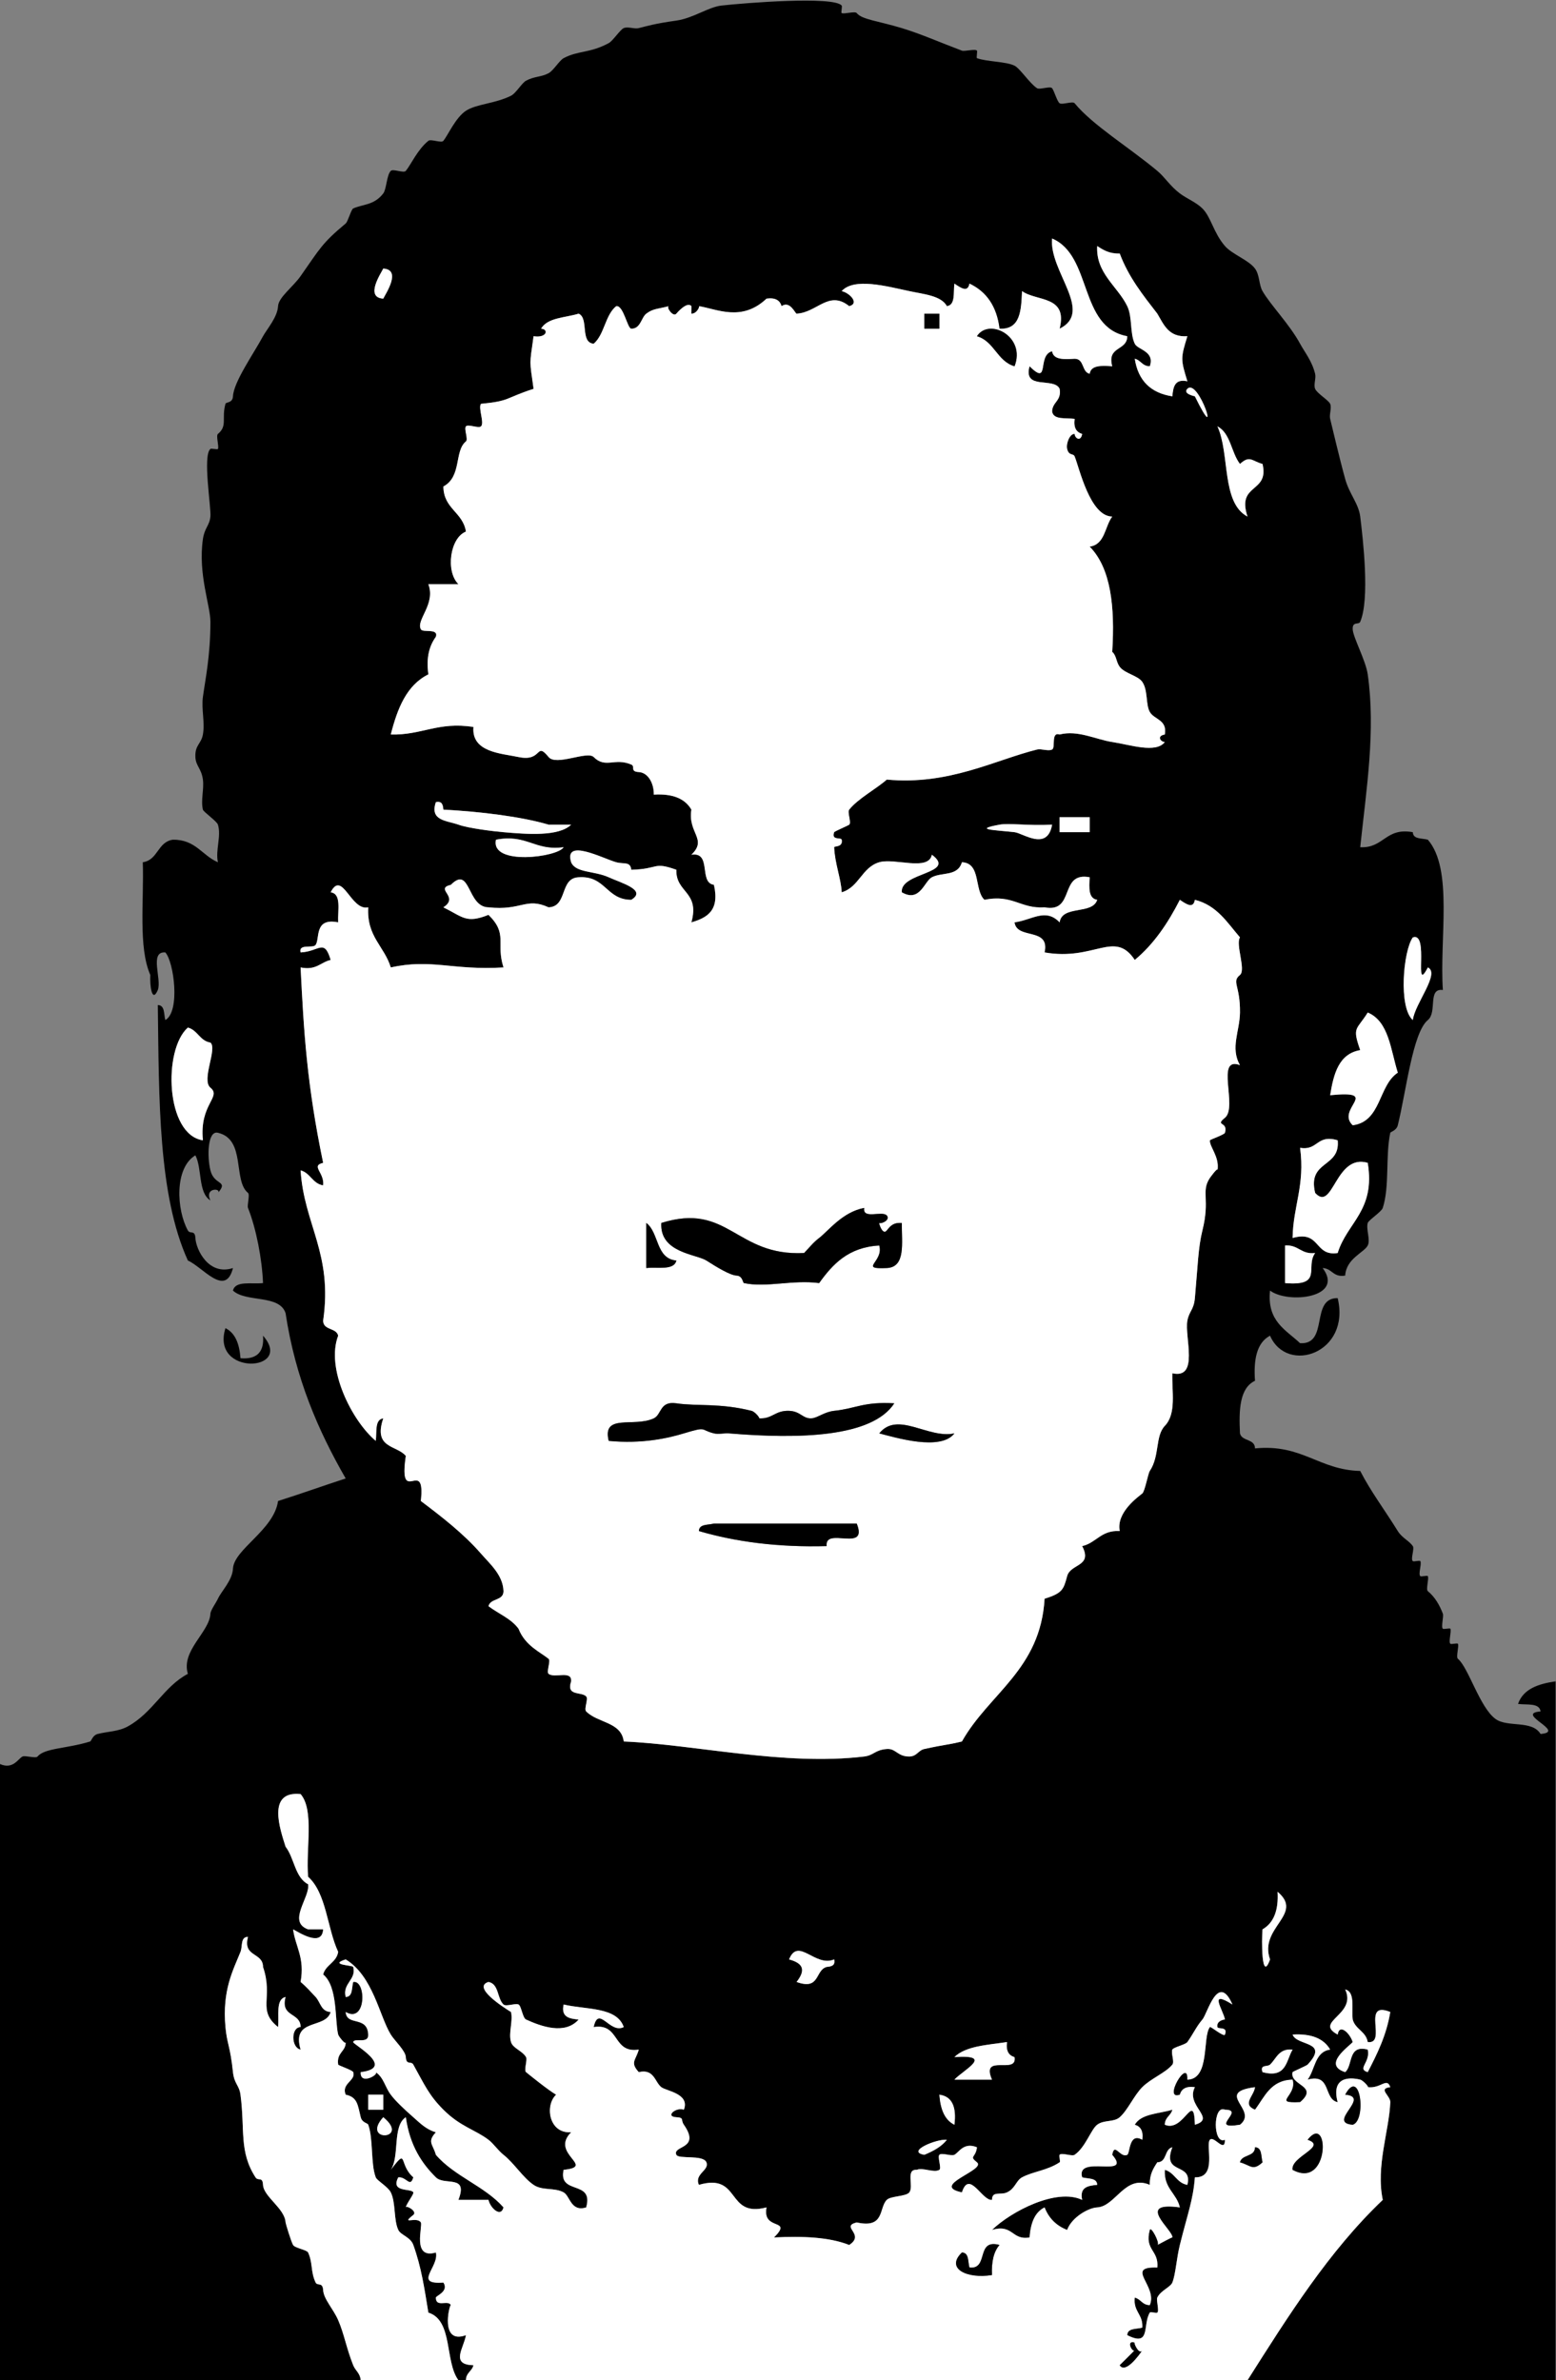 <?xml version="1.0" encoding="UTF-8" standalone="no"?>
<svg
   xmlns:dc="http://purl.org/dc/elements/1.1/"
   xmlns:cc="http://creativecommons.org/ns#"
   xmlns:rdf="http://www.w3.org/1999/02/22-rdf-syntax-ns#"
   xmlns:svg="http://www.w3.org/2000/svg"
   xmlns="http://www.w3.org/2000/svg"
   viewBox="0 0 276 422.213"
   height="422.213"
   width="276"
   xml:space="preserve"
   id="svg2"
   version="1.1"><rect x="0" y="0" width="276" height="422.213" fill="#808080" stroke="none"/><defs
     id="defs6" /><g
     transform="matrix(1.333,0,0,-1.333,0,422.213)"
     id="g10"><g
       transform="scale(0.1)"
       id="g12"><path
         id="path14"
         style="fill:#000000;fill-opacity:1;fill-rule:nonzero;stroke:none"
         d="m 460,449.895 c 0,-4.204 -9.398,7.605 -10,10.105 -4.703,18.594 -0.199,63.699 -20,80 3.5,13.098 17.598,15.691 20,30 -14.801,31.797 -15.496,77.898 -40,100 -3.301,36.797 8.5,88.496 -10,110 -45.297,4.695 -27.301,-46.809 -20,-70 11.699,-15 12.402,-40.906 30,-50 2.797,-17.5 -28.199,-49.902 0,-60 6.699,0 13.301,0 20,0 -1.5,-24.902 -33.902,-2.898 -40,0 3.199,-23.504 15.801,-37.5 10,-70 7.5,-6.199 13.301,-12.898 20,-20 6.5,-7 7.203,-19.402 20,-20 -6.699,-23.301 -52.5,-7.5 -40,-50 -12.699,2.297 -13.102,29.797 0,30 -0.098,19.895 -27.301,12.695 -20,40 -13.598,-3.105 -8.301,-25 -10,-40 -28.5,22.695 -5.898,38.594 -20,80 -0.098,19.895 -27.301,12.695 -20,40 -10.297,0 -7,-12.5 -10,-20 -9.602,-24.004 -24.5,-50.605 -20,-100 2.102,-22.805 6.301,-24.902 10,-60 1.699,-15.801 8.301,-17.207 10,-30 6.199,-46.301 -2.203,-75.703 20,-110 3.598,-5.508 9.398,1.594 10,-10 0.801,-15.906 29,-31.301 30,-50 0.098,-1.406 7.301,-25.398 10,-30 2.402,-4.102 18.398,-6.504 20,-10 6.5,-14.309 3.102,-25.398 10,-40 2.301,-4.805 9.398,0.996 10,-10 0.602,-11.902 13.598,-25.203 20,-40 8.102,-18.699 10.898,-37.305 20,-60 3.102,-7.606 9.102,-10.305 10,-20 C 320,0 160,0 0,0 c 0,273.301 0,546.699 0,820 17.402,-7.703 24.102,7.195 30,10 3.598,1.699 17.598,-2.898 20,0 9.301,11.395 38.598,10.293 70,20 1.5,0.5 3.199,8.301 10,10 13.801,3.496 27.301,3.098 40,10 33.699,18.496 47.898,53.098 80,70 -9.398,30.801 28.699,55.398 30,80 0.199,4.7 7.5,14.49 10,20 4.703,10.2 19.199,24.39 20,40 1.402,25.9 54.602,51.39 60,90 30.398,9.6 59.801,20.2 90,30 -36.5,63.5 -66.898,133.1 -80,220 -8.199,25.2 -52.699,13.89 -70,30 3.102,13.59 25,8.3 40,10 -1.301,32.2 -9.102,72.6 -20,100 -1.402,3.59 2.797,17.7 0,20 -20.297,16.6 -2.5,71.3 -40,80 -13.902,3.4 -14.5,-31.8 -10,-50 5.098,-20.61 24.602,-13 10,-30 5.398,6.3 -18.598,7.6 -10,-10 -16.602,10.1 -10.898,42.5 -20,60 -28.199,-16.9 -25.098,-72.8 -10,-100 2.898,-5.3 9.398,1.3 10,-10 0.801,-15.51 17.699,-50.61 50,-40 -10,-39.71 -40.398,1.59 -60,10 -39.602,87.1 -38.398,215 -40,340 9.703,-0.3 7.797,-12.2 10,-20 20.098,11.2 11.5,77.4 0,90 -21.699,1.7 -4.5,-35.5 -10,-50 -7.797,-18.2 -10.801,6 -10,20 -16.199,37.09 -8.301,98.4 -10,150 20.398,2.89 19.602,27.09 40,30 30.398,0.39 38.902,-21.11 60,-30 -3.598,15.6 4.703,34.8 0,50 -1.5,4.7 -19.301,17 -20,20 -2.996,12.5 1.699,27.2 0,40 -2,14.9 -9.5,18 -10,30 -0.699,16.2 7.699,17.2 10,30 2.898,16.1 -2.203,33.7 0,50 3.102,22.8 10,54.5 10,100 0,21.6 -16.699,63.5 -10,110 2.203,15.2 8.699,17.6 10,30 1.199,11.8 -10.602,81.3 0,90 1.199,1 9.398,-1.2 10,0 1.699,3.6 -2.898,17.6 0,20 13,10.7 4.602,20.5 10,40 0.801,2.7 9.504,0.7 10,10 1,19.3 27.402,56.6 40,80 5,9.2 19.199,25.2 20,40 0.602,11.7 19.902,25.6 30,40 25.801,36.7 28.301,43.6 60,70 3,2.5 7.301,18.8 10,20 12.898,5.8 27.797,4.1 40,20 4.398,5.8 4.504,24.5 10,30 3.102,3.1 17.203,-3.4 20,0 7.203,8.89 15.5,28.2 30,40 3.5,2.8 17.301,-3.4 20,0 6,7.3 16.098,30.8 30,40 13.902,9.1 38.398,9.3 60,20 6.602,3.3 14.398,17 20,20 11.301,6.1 19.902,4.59 30,10 6.5,3.5 14.398,17 20,20 19.199,10.3 34.801,6.39 60,20 5.602,3 15.199,18 20,20 5.5,2.4 14.102,-1.5 20,0 11,2.7 20.199,5.8 50,10 22.598,3.2 42.402,18 60,20 31.098,3.5 149.5,12.89 160,0 1,-1.2 -1.2,-9.4 0,-10 3.61,-1.7 17.6,2.89 20,0 7.1,-8.7 27.5,-10.2 60,-20 25.4,-7.7 51,-19.1 80,-30 3.5,-1.3 17.8,2.7 20,0 0.8,-1 -1,-9.61 0,-10 13.4,-4.9 38.4,-4.3 50,-10 7.3,-3.61 20.2,-23.7 30,-30 3.61,-2.3 17.4,3.2 20,0 2.7,-3.3 6.8,-17.91 10,-20 3.61,-2.4 17.4,3.2 20,0 23.8,-29.1 72.7,-58.8 110,-90 10.2,-8.5 16.7,-19.9 30,-30 9.2,-6.9 21.9,-11.9 30,-20 11.6,-11.6 14.7,-32.3 30,-50 9.5,-11 31.39,-18.5 40,-30 6.3,-8.5 5.1,-21.5 10,-30 10.6,-18.4 35.8,-43.9 50,-70 6.39,-11.8 15.7,-22.7 20,-40 1.5,-5.9 -2.3,-14.4 0,-20 2.5,-6.11 17.9,-15.1 20,-20 2.4,-5.5 -1.5,-14.1 0,-20 2.1,-8.4 12.8,-54.1 20,-80 5.5,-20 17.8,-32.5 20,-50 3.8,-30.9 12.9,-109.9 0,-140 -1.9,-4.5 -10.5,1.1 -10,-10 0.5,-10.8 17.3,-41.2 20,-60 10.7,-75 -1.7,-152 -10,-230 31.6,-1.6 33.4,26.6 70,20 0.3,-9.7 12.2,-7.8 20,-10 34,-39.3 15.3,-131.4 20,-200 -20.7,2.8 -7.2,-29.5 -20,-40 -20.3,-16.6 -29,-96 -40,-140 -1.7,-7 -9.7,-8.8 -10,-10 -6.6,-31.2 -0.7,-71.3 -10,-100 -1.7,-5.2 -18.89,-16.2 -20,-20 -2.5,-8.3 3.89,-22.3 0,-30 -4.8,-9.4 -28.61,-17.21 -30,-40 -16.2,-2.8 -17.2,9.49 -30,10 29.7,-39.4 -45.7,-48.11 -70,-30 -4.3,-40.91 21.11,-52.21 40,-70 38.8,-2.21 13,60.4 50,60 17.7,-73.2 -67.3,-102 -90,-50 -17.5,-9.2 -22.1,-31.3 -20,-60 -20.4,-9.6 -21.6,-38.41 -20,-70 2.5,-10.91 19.9,-6.81 20,-20 62.9,6.2 84.6,-28.7 140,-30 13.8,-27 32.6,-51.9 50,-80 5.7,-9.2 14.9,-12.7 20,-20 2.5,-3.61 -3.3,-17.3 0,-20 1.3,-1.11 9.2,1.39 10,0 2.1,-3.7 -3.1,-17.5 0,-20 1.2,-1 9.4,1.3 10,0 1.7,-3.61 -2.9,-17.61 0,-20 9.1,-7.4 15.5,-18.11 20,-30 1.3,-3.5 -2.7,-17.8 0,-20 1.11,-0.906 9.5,1.2 10,0 1.6,-3.605 -2.8,-17.703 0,-20 1.2,-1.004 9.4,1.301 10,0 1.7,-3.605 -2.9,-17.605 0,-20 14,-11.504 29.1,-64.805 50,-80 16.3,-11.809 48.4,-1.105 60,-20 35.3,2.898 -35.3,27.102 0,30 -1.6,11.699 -18.2,8.398 -30,10 6.9,19.797 26.7,26.699 50,30 0,-310 0,-620 0,-930 -136.7,0 -273.3,0 -410,0 54.3,85.691 108.3,171.699 180,240 -9.4,44.797 8.61,92.297 10,130 0.3,8.699 -17,18.098 0,20 -4.5,13.594 -12.6,-2.207 -29.9,0 1.9,0 -6.21,8.996 -10.1,10 -15.8,3.895 -38.7,2.793 -30,-30 -19.3,4.094 -7.9,38.801 -40,30 10,13.301 9.5,37.195 30,40 -8.5,14.797 -25.2,21.496 -50,20 5.7,-15.703 49.5,-8.301 20,-40 -1.3,-1.406 -19.9,-9.402 -20,-10 -4.3,-18.008 35.9,-17.805 10,-40 -38.3,-1.809 -3.61,8.191 -10,30 -29.3,-0.703 -37.1,-22.898 -50,-40 -17.8,7.297 -1.39,18.191 0,30 -55.2,-7.305 5.4,-30.305 -20,-50 -43.8,-7.305 8.1,19.895 -20,20 -16.2,7.195 -16.2,-47.207 0,-40 0.1,-18.504 -14.7,6.094 -20,0 -6.3,-7.305 10.4,-50.801 -20,-50 -2.3,-30.305 -9.9,-49.102 -20,-90 -4.5,-18.203 -5.6,-39.102 -10,-50 -2.5,-6.199 -15.7,-10.703 -20,-20 -1.7,-3.605 2.9,-17.605 0,-20 -1.39,-1.105 -9.1,1.496 -10,0 -9.9,-16.504 1.8,-46.105 -30,-30 0.3,9.695 12.2,7.793 20,10 1.3,17.898 -12.2,21.094 -10,40 8.1,-1.902 10,-10 20,-10 10.9,25.5 -34.2,51.496 10,50 2.2,23.301 -17.4,23 -10,50 1.6,5.801 13.61,-17.402 10.5,-19.805 3,1.602 19.6,10.606 19.5,9.805 1.6,9.492 -50.7,48.496 10,40 -4.3,18.996 -21.5,25.098 -20,50 13.1,-3.504 15.7,-17.605 30,-20 7.5,30.801 -34.5,12.195 -20,50 -10.9,-2.5 -6.8,-19.902 -20,-20 -5.3,-8.008 -10.4,-16.199 -10,-30 -33.1,14.094 -45.5,-28.699 -70,-30 -11.8,-0.605 -33.89,-13.203 -40,-30 -14.4,5.598 -24.4,15.598 -30,30 -13.4,-6.602 -18.61,-21.406 -20,-40 -24.1,-4.102 -21.7,18.301 -50,10 25.4,24.602 85.8,56.199 120,40 -3.7,16.992 7.8,18.895 20,20 -0.3,9.695 -12.2,7.793 -20,10 -8.89,31.094 67.5,-2.207 40,30 3,17.395 10.6,-4.707 20,0 3.89,1.895 2,30.398 20,20 1.6,11.594 -2.2,17.793 -10,20 8.5,14.895 32.2,14.492 50,20 -1.9,-8.105 -10,-10 -10,-20 25.4,-10.906 38.8,46.797 40,0 29.3,8.496 -13,25.195 0,50 -11.6,1.594 -17.8,-2.207 -20,-10 -23.61,-8.699 11.5,50.898 10,20 30.6,0.691 19.7,56.895 30,70 1,1.199 18.61,-13.699 20,-10 4.4,11.301 -9.3,6.594 -10,10 -1.8,8.801 10,10.293 10,10 -2.3,12.898 -22.8,40.598 10,20 -19.3,43.594 -33.2,-12.207 -40,-20 -8.1,-9.402 -12.3,-19.309 -20,-30 -2.5,-3.504 -18.61,-6.902 -20,-10 -2.1,-4.707 3.2,-16.105 0,-20 -9,-11.004 -28.2,-18.203 -40,-30 -11,-11.004 -19.4,-30.703 -30,-40 -8,-7 -20.8,-3.105 -30,-10 -8.3,-6.199 -15.4,-29.805 -30,-40 -3.61,-2.5 -17.3,3.301 -20,0 -1.2,-1.504 1.5,-9.004 0,-10 -16.6,-11.004 -35.3,-12.102 -50,-20 -7.9,-4.199 -9.1,-15 -20,-20 -9,-4.102 -19.9,2.395 -20,-10 -13.3,-1.504 -30.2,40.691 -40,10 -43.61,9.094 32.8,29.695 20,40 -11,8.801 -1.7,5.398 0,20 -17.6,7.195 -23.8,-6.699 -30,-10 -4.2,-2.207 -16.8,3.191 -20,0 -2.8,-2.805 3.2,-18.008 0,-20 -7.1,-4.5 -22.3,3.594 -30,0 -15.4,1.199 -3.7,-21.902 -10,-30 -4.4,-5.703 -24.6,-4.602 -30,-10 -10.7,-10.703 -2.4,-38.406 -40,-30 -22.6,-5.605 12.1,-15.605 -10,-30 -26.3,10.398 -61.39,11.992 -100,10 26,26.301 -16.2,7.898 -10,40 -54.301,-14.309 -33.598,46.395 -90,30 -6.5,14.695 14.301,19.199 10,30 -4.199,10.5 -37.203,3.801 -40,10 -5.602,12.695 33,6.992 10,40 -4.602,6.594 1,9.395 -10,10 -15.602,0.801 -0.496,13.895 10,10 8.301,21.395 -23.199,24.797 -30,30 -8.699,6.699 -9.5,24.797 -30,20 -12,13.098 -3.902,15.691 0,30 -35.398,-5.398 -24.602,35.398 -60,30 6.602,30 21.402,-9.602 40,0 -9.398,27.195 -50.398,22.898 -80,30 -3.699,-17 7.797,-18.906 20,-20 -18.301,-20.703 -49.801,-9.199 -70,0 -4.602,2.102 -6.301,18.301 -10,20 -4.301,1.992 -16.602,-3.105 -20,0 -8.598,8 -5.898,27.395 -20,30 -21.898,-6.809 19,-33.203 30,-40 2.898,-12.5 -3.699,-27.805 0,-40 2.5,-8.301 15,-11.504 20,-20 2.102,-3.699 -3.102,-17.402 0,-20 3.902,-3.203 29.301,-23.801 40,-30 -15.297,-14.309 -9.703,-52.102 20,-50 -28.902,-28.906 33.801,-45.605 -10,-50 -7.5,-34.199 40.602,-12.703 30,-50 -20.398,-6.406 -21.5,15.398 -30,20 -12.5,6.797 -28.102,1.895 -40,10 -14.102,9.602 -25.898,28.895 -40,40 -7.402,5.898 -13.398,15 -20,20 -17.402,13.301 -37.402,17.395 -60,40 -19.199,19.199 -25.098,33.191 -40,60 -2.898,5.293 -9.398,-1.301 -10,10 -0.398,8.496 -15.199,22.102 -20,30 -15.199,24.695 -23.598,77.898 -60,100 -23.102,-7.305 9.398,-7.703 10,-10 4.602,-17 -14.703,-21.809 -10,-40 9.703,0.293 7.797,12.195 10,20 17.699,3.191 17.797,-56.004 -10,-40 1.402,-19.309 28.699,-4.402 30,-30 0.699,-13.105 -18.598,-3.801 -20,-10 -0.699,-2.898 57.699,-34.102 10,-40 -1.199,-17.898 24.602,-3.203 20,0 10.801,-7.5 12.102,-19.5 20,-30 5.898,-8.008 17.797,-19.309 30,-30 8.801,-7.703 17.102,-16.406 30,-20 -12,-13.105 -3.902,-15.703 0,-30 24.602,-28.699 65,-41.602 90,-70 -3.5,-14.004 -17.598,-0.906 -20,10 -13.301,0 -26.699,0 -40,0 13.398,34.395 -18.301,18.398 -30,30 -18.5,18.301 -34.602,41.992 -40,80 -18.199,-11.809 -7.898,-52.102 -20,-70 23.398,30.691 9.703,7.793 30,-10 -4.398,-14.5 -8.801,0.996 -20,0 -10.801,-20.605 17.102,-14.199 20,-20 1.098,-2.207 -9.301,-15.203 -10,-20 0.5,3.398 15.801,-5.398 10,-10 -17.797,-14.199 4.602,-1.406 10,-10 2.898,-4.602 -12.301,-49.5 20,-40 4.703,-19.102 -30.801,-43.008 10,-40 7.797,-11.699 -10,-17.703 -10,-20 -0.098,-13.801 16,-2.605 19.902,-9.902 C 597.898,100.098 585.098,47.102 620,60 617.301,42.898 598.699,20.691 630,20 628.102,11.895 620,10 620,0 c -3.301,0 -6.699,0 -10,0 -18.398,24.895 -7,79.695 -40,90 -5.398,33.191 -9.398,60.5 -20,90 -3.801,10.691 -16.699,13 -20,20 -6.301,13.191 -3.199,36.199 -10,50 -3.699,7.5 -18.301,15.598 -20,20 -6.898,17.898 -3.102,50.691 -10,70 -0.898,2.395 -8.102,2.5 -10,10 -4,15.996 -4.102,26.699 -20,30 -6.301,14.895 14,18.801 10,30 -0.898,2.598 -19.801,8.895 -20,10 -2.402,16.496 10.199,16.992 10,29.895 z M 1620.1,1610.6 c 2.8,17.5 -11,31.1 -10.1,39.4 0.1,0.9 19.3,7.5 20,10 4.5,15.6 -14.1,8.5 0,20 17.4,14.3 -13.4,82.7 20,70 -13.2,23 -0.3,45 0,70 0.4,36.6 -11.5,40.6 0,50 8.2,6.7 -6.2,40.9 0,50 -17,19.7 -30.7,42.7 -60,50 -2.1,-12.11 -11.11,-6.11 -20,0 -15.8,-30.9 -34.5,-58.9 -60,-80 -26.9,40.5 -53.3,-1.7 -120,10 7.4,34.1 -36.9,16.5 -40,40 23.4,3.1 41.3,19.59 60,0 3.3,23.4 43.61,9.7 50,30 -11.7,1.7 -10.9,15.8 -10,30 -41.2,7.89 -18.8,-47.91 -60,-40 -32.2,-2.2 -42.3,17.7 -80,10 -13.89,12.7 -4.3,49 -30,50 -5.7,-19.2 -26.5,-12.91 -40,-20 -10.1,-5.3 -15.8,-34 -40,-20 -2.8,26.89 74.3,24.59 40,50 -4.3,-22.4 -49.3,-4 -70,-10 -23.2,-6.8 -26.8,-33.2 -50,-40 -0.6,17.3 -9.2,38.4 -10,60 -0.1,1.7 12.1,-0.3 10,10 -0.7,3.5 -14.2,-1.4 -10,10 0.4,1.1 18.4,8.7 20,10 3.3,2.7 -2.8,16.5 0,20 11.39,14.5 36.5,27.89 50,40 82.4,-7.8 143.8,26 200,40 5.6,1.39 14.9,-2.6 20,0 4.9,2.5 -1.9,23.89 10,20 24.3,6.2 48.3,-6.7 70,-10 23.4,-3.5 58.3,-15.61 70,0 -5.6,0 -11.3,8.1 0,10 3.4,19.9 -14,19.5 -20,30 -5.6,9.8 -2.3,28.89 -10,40 -5.9,8.5 -23.1,11 -30,20 -4.8,6.3 -4.2,14.9 -10,20 3.8,60.5 -1.9,111.39 -30,140 20.5,2.8 20,26.7 30,40 -29.7,0.2 -43.8,65 -50,80 -1.9,4.59 -7.6,0.3 -10,10 -1.7,6.8 3.4,20.5 10,20 0,-5.5 8.1,-11.3 10,0 -7.8,2.2 -11.6,8.4 -10,20 -11.8,1.6 -28.4,-1.7 -30,10 0.5,12.8 12.8,13.89 10,30 -7.4,16 -48.89,-2.3 -40,30 27.6,-27.3 9.4,14.59 30,20 1.7,-11.6 15.8,-10.9 30,-10 13.2,-0.1 9.1,-17.5 20,-20 1.7,11.7 15.8,10.9 30,10 -7.3,27.3 19.9,20.1 20,40 -64.9,11.8 -46.2,107.09 -100,130 -4.2,-43.61 55.9,-97.4 10,-120 11.2,44.5 -30.7,36 -50,50 -1.2,-25.5 -1.9,-51.4 -30,-50 -3.7,29.7 -17.3,49.3 -40,60 -2.1,-12.11 -11.11,-6.11 -20,0 -1.6,-11.8 1.7,-28.4 -10,-30 -7.6,14 -30.5,15.8 -50,20 -30.1,6.39 -73.5,18.4 -90,0 10.9,-2.4 24,-16.5 10,-20 -27.2,21.8 -42.6,-8.61 -70,-10 -1.8,-0.1 -8.7,17.89 -20,10 -2.2,7.8 -8.4,11.6 -20,10 -32.898,-31.2 -65.801,-13.9 -90,-10 1.602,-0.3 -2.898,-10.3 -10,-10 -0.398,0 0.5,9.39 0,10 -5.602,6.89 -19.398,-9.2 -20,-10 -4.199,-5.2 -14.102,8.89 -10,10 -13.902,-3.8 -20.699,-2.91 -30,-10 -6.699,-5.1 -7.598,-20.3 -20,-20 -5.098,0.1 -10.398,31.5 -20,30 -14.801,-11.8 -15.602,-37.8 -30,-50 -18.5,1.5 -6.098,33.89 -20,40 -17.797,-5.5 -41.5,-5.1 -50,-20 10.5,-0.5 7.898,-12.8 -10,-10 -5.496,-39.9 -5.496,-30.1 0,-70 -39.398,-12.91 -30.602,-16.11 -70,-20 -4,-5.5 5,-25.61 0,-30 -3.398,-3 -17.102,3.4 -20,0 -2.898,-3.4 3.398,-17.2 0,-20 -15.801,-12.91 -5.199,-46.6 -30,-60 0.199,-29.8 26,-34 30,-60 -21.098,-8.2 -27.402,-52.7 -10,-70 -13.301,0 -26.699,0 -40,0 10,-26.8 -16.699,-47.4 -10,-60 2.598,-5 23.801,1.89 20,-10 -8.398,-11.6 -13.199,-26.8 -10,-50 -29,-14.4 -41.199,-45.41 -50,-80 41.199,-1.2 62.598,17.4 110,10 -2.797,-33.8 37.004,-35.1 60,-40 32.301,-6.8 22.5,21.39 40,0 10.098,-12.3 51.402,8.6 60,0 15.699,-15.7 27.898,-0.5 50,-10 5.801,-2.5 -2.203,-9.4 10,-10 12.699,-0.7 20.297,-15.5 20,-30 24.801,1.5 41.5,-5.2 50,-20 -5,-31.5 21.801,-39.1 0,-60 27.598,4.3 9.398,-37.3 30,-40 7.898,-34.5 -9.301,-44 -30,-50 11.5,41.5 -21,39 -20,70 -31.5,11.2 -22.598,0.9 -60,0 -1.199,11.39 -9.602,7.2 -20,10 -17.102,4.7 -70,32.8 -60,0 6,-14.4 30.602,-11.2 50,-20 16.602,-7.6 51.402,-17 30,-30 -33.398,0 -34.102,32.5 -70,30 -25.699,-1 -14.301,-39 -40,-40 -30.297,13.8 -35.699,-4.8 -80,0 -28.902,0.39 -23.598,56.5 -50,30 -22.598,-5.61 12.102,-15.61 -10,-30 26,-12.8 30.199,-21.9 60,-10 26.402,-25.9 9.504,-37.2 20,-70 -68.199,-4.1 -95.699,12 -150,0 -8.5,28.2 -32.301,41 -30,80 -23.199,-5.41 -34.5,50.6 -50,20 14.801,-1.9 9.199,-24.2 10,-40 -32.301,6.6 -24.102,-21.7 -30,-30 -3.598,-5.1 -22.996,2.09 -20,-10 25,1.2 31.301,19.1 40,-10 -13.5,-3.11 -19.102,-14.2 -40,-10 4.301,-86.4 8.301,-155.5 30,-260 -17.102,-4.1 2.102,-12.91 0,-30 -14.301,2.4 -16.898,16.5 -30,20 4.504,-72.1 43,-110.3 30,-200 0.098,-13.2 17.5,-9.1 20,-20 -16.699,-43.5 17.898,-112.9 50,-140 1.602,11.8 -1.699,28.4 10,30 -13.699,-40.4 17.898,-35.4 30,-50 -10.199,-70 26.602,0.8 20,-60 28.301,-21.3 57.004,-43.61 80,-70 12.102,-13.91 29.301,-28.5 30,-50 -0.098,-13.2 -17.5,-9.1 -20,-20 13.301,-10 30.199,-16.5 40,-30 8.902,-22.703 29.102,-31.105 40,-40 3.199,-2.605 -3.301,-17.5 0,-20 8.102,-6.301 31.199,5.293 30,-10 -6.801,-20.105 13.301,-13.301 20,-20 3.301,-3.301 -3.301,-16.602 0,-20 15.398,-15.605 46.801,-13.801 50,-40 96.199,-4.102 213.3,-32.805 320,-20 12.9,1.594 14,8.699 30,10 12.1,0.996 14.3,-10.203 30,-10 10.1,0.098 11.8,8.191 20,10 30.3,6.594 29.3,5 50,10 36,63.996 104.5,95.598 110,190 23.89,7.3 25.3,12.5 30,30 4.5,16.89 34.4,12.5 20,40 19,4.3 25.1,21.5 50,20 -5,24.7 24.5,45.5 30,50 3.5,2.9 7.6,26.39 10,30 13.4,20.1 7,46.39 20,60 15.7,16.39 9.2,45.6 10,70 36,-8.11 16,48.1 20,70 2.4,12.9 8.5,14 10,30 3.89,43.1 4.3,66.99 10,90 10.5,41.89 -2.3,51.6 10,70 -0.6,-0.9 10.1,14.3 10.1,10.6 z M 1880,1810 c 2.5,21.6 36.7,62.2 20,70 -19.7,-37.8 2.5,47.7 -20,40 -12.8,-17.8 -19.3,-93.3 0,-110 z m -20,-70 c -9.6,30.39 -11.8,68.2 -40,80 -14.7,-23.61 -21.11,-18.61 -10,-50 -28.4,-4.9 -35.4,-31.3 -40,-60 69.3,6.8 6.9,-18 30,-40 38.3,5 33.89,52.8 60,70 z M 1850,490 c -39.4,15.996 -3.5,-43.203 -30,-40 -2.4,14.297 -16.5,16.895 -20,30 -1.7,15 3.61,36.895 -10,40 16,-33.801 -42.4,-42.703 -10,-60 2.4,15.398 16.5,1.496 20,-10 -5.5,-6.301 -40.6,-30.203 -10,-40 10.7,9.297 3.1,36.895 30,30 3.89,-17.207 -14.8,-25.605 0,-30 12.5,24.199 24.8,48.594 30,80 z m -70,1010 c 12.5,40.8 50.5,56.2 40,120 -43.3,12.7 -46,-66.5 -70,-40 -10.5,43.89 33.8,32.89 30,70 -28.3,8.3 -25.9,-14.1 -50,-10 6.7,-50.1 -9.3,-77.4 -10,-120 37.4,10.69 28.5,-24.8 60,-20 z m -30,0 c -18.89,-2.21 -22.1,11.3 -40,10 0,-16.7 0,-33.3 0,-50 51.39,-4.31 26.39,21.09 40,40 z M 1720,440 c -18.4,1.699 -21.39,-11.809 -30,-20 -3.5,-3.301 -13.8,0.598 -10,-10 32.1,-8.699 31.3,15.398 40,30 z m -30,120 c -15.3,42.598 45.9,59.895 10,90 1.5,-24.805 -5.2,-41.504 -20,-50 -1.3,-13.105 -1.5,-72.305 10,-40 z m -30,1920 c -14.8,44.8 29.3,30.7 20,70 -14.3,3.89 -16.9,12 -30,0 -11.7,15 -12.4,40.9 -30,50 16.8,-36.5 5,-101.6 40,-120 z m -70,160 c 36,-73.5 5.2,25.2 -10,10 -6.7,-6.7 10,-9.9 10,-10 z m -10,80 c -25,-1.7 -31.3,15.39 -40,30 -18.89,24.39 -38.2,48.5 -50,80 -13.8,-0.41 -22,4.7 -30,10 -2,-36.3 27.1,-53.4 40,-80 7,-14.5 3.3,-35.7 10,-50 3.89,-8.2 27,-9.8 20,-30 -10,0 -11.9,8.1 -20,10 4.4,-28.9 21.11,-45.61 50,-50 1.11,12.2 3,23.7 20,20 -9,29.3 -9,30.7 0,60 z m -130,-660 c 0,6.7 0,13.3 0,20 -13.3,0 -26.7,0 -40,0 0,-6.7 0,-13.3 0,-20 13.3,0 26.7,0 40,0 z m -50,10 c -32.2,-1.7 -56.9,2.4 -70,0 -35.6,-6.6 -7.6,-6.9 20,-10 11.2,-1.2 43.7,-25.8 50,10 z M 1320,400 c -15.5,35.598 34,5.996 30,30 -7.8,2.195 -11.6,8.398 -10,20 -26.11,-3.906 -54.9,-5.105 -70,-20 54.3,3.801 11.5,-17.305 0,-30 16.7,0 33.3,0 50,0 z m -50,-60 c 2.8,22.793 -2.4,37.598 -20,40 1.39,-18.605 6.6,-33.406 20,-40 z m -10,-20 c -13.4,1.496 -55.1,-15.703 -30,-20 11.8,4.895 22.7,10.691 30,20 z m -160,230 c 6.11,0.598 11.8,1.496 10,10 -25.6,-10.801 -47.7,30.398 -60,0 20.8,-5.605 21.2,-15.605 10,-30 31.5,-11.504 24.3,15.691 40,20 z M 760,2070 c -10,0 -20,0 -30,0 -35.098,10.5 -90,17.4 -140,20 -0.602,6.1 -1.5,11.8 -10,10 -8.5,-24.9 14.301,-24.4 30,-30 13.301,-4.8 46.098,-8.8 60,-10 31.098,-2.7 73.398,-6.11 90,10 z m -10,-30 c -38.699,-5.3 -48.801,17.89 -90,10 -7.699,-35.1 82.5,-23.3 90,-10 z M 510,350 c -30.398,-33.699 37.004,-30.305 0,0 z m 0,2420 c 2.898,6.1 24.902,38.5 0,40 -2.898,-6.11 -24.902,-38.5 0,-40 z m 0,-2410 c 0,6.699 0,13.301 0,20 -6.699,0 -13.301,0 -20,0 0,-6.699 0,-13.301 0,-20 6.699,0 13.301,0 20,0 z M 270,1650 c -4.902,48.1 25.199,57.6 10,70 -12.5,10.2 9.602,52.09 0,60 -14.301,2.4 -16.898,16.5 -30,20 -33.301,-29.3 -29.703,-142.8 20,-150" /><path
         id="path16"
         style="fill:#ffffff;fill-opacity:1;fill-rule:nonzero;stroke:none"
         d="m 1900,1880 c 16.7,-7.8 -17.5,-48.4 -20,-70 -19.3,16.7 -12.8,92.2 0,110 22.5,7.7 0.3,-77.8 20,-40" /><path
         id="path18"
         style="fill:#ffffff;fill-opacity:1;fill-rule:nonzero;stroke:none"
         d="m 1820.1,390 c 17.3,-2.207 25.4,13.594 29.9,0 -17,-1.902 0.3,-11.301 0,-20 -1.39,-37.703 -19.4,-85.203 -10,-130 C 1768.3,171.699 1714.3,85.691 1660,0 1313.3,0 966.699,0 620,0 c 0,10 8.102,11.895 10,20 -31.301,0.691 -12.699,22.898 -10,40 -34.902,-12.898 -22.102,40.098 -20.098,40.098 -3.902,7.297 -20,-3.899 -19.902,9.902 0,2.297 17.797,8.301 10,20 -40.801,-3.008 -5.297,20.898 -10,40 -32.301,-9.5 -17.102,35.398 -20,40 -5.398,8.594 -27.797,-4.199 -10,10 5.801,4.602 -9.5,13.398 -10,10 0.699,4.797 11.098,17.793 10,20 -2.898,5.801 -30.801,-0.605 -20,20 11.199,0.996 15.602,-14.5 20,0 -20.297,17.793 -6.602,40.691 -30,10 12.102,17.898 1.801,58.191 20,70 5.398,-38.008 21.5,-61.699 40,-80 11.699,-11.602 43.398,4.395 30,-30 13.301,0 26.699,0 40,0 2.402,-10.906 16.5,-24.004 20,-10 -25,28.398 -65.398,41.301 -90,70 -3.902,14.297 -12,16.895 0,30 -12.898,3.594 -21.199,12.297 -30,20 -12.203,10.691 -24.102,21.992 -30,30 -7.898,10.5 -9.199,22.5 -20,30 4.602,-3.203 -21.199,-17.898 -20,0 47.699,5.898 -10.699,37.102 -10,40 1.402,6.199 20.699,-3.105 20,10 -1.301,25.598 -28.598,10.691 -30,30 27.797,-16.004 27.699,43.191 10,40 -2.203,-7.805 -0.297,-19.707 -10,-20 -4.703,18.191 14.602,23 10,40 -0.602,2.297 -33.102,2.695 -10,10 36.402,-22.102 44.801,-75.305 60,-100 4.801,-7.898 19.602,-21.504 20,-30 0.602,-11.301 7.102,-4.707 10,-10 14.902,-26.809 20.801,-40.801 40,-60 22.598,-22.605 42.598,-26.699 60,-40 6.602,-5 12.598,-14.102 20,-20 14.102,-11.105 25.898,-30.398 40,-40 11.898,-8.105 27.5,-3.203 40,-10 8.5,-4.602 9.602,-26.406 30,-20 10.602,37.297 -37.5,15.801 -30,50 43.801,4.395 -18.902,21.094 10,50 -29.703,-2.102 -35.297,35.691 -20,50 -10.699,6.199 -36.098,26.797 -40,30 -3.102,2.598 2.102,16.301 0,20 -5,8.496 -17.5,11.699 -20,20 -3.699,12.195 2.898,27.5 0,40 -11,6.797 -51.898,33.191 -30,40 14.102,-2.605 11.402,-22 20,-30 3.398,-3.105 15.699,1.992 20,0 3.699,-1.699 5.398,-17.898 10,-20 20.199,-9.199 51.699,-20.703 70,0 -12.203,1.094 -23.699,3 -20,20 29.602,-7.102 70.602,-2.805 80,-30 -18.598,-9.602 -33.398,30 -40,0 35.398,5.398 24.602,-35.398 60,-30 -3.902,-14.309 -12,-16.902 0,-30 20.5,4.797 21.301,-13.301 30,-20 6.801,-5.203 38.301,-8.605 30,-30 -10.496,3.895 -25.602,-9.199 -10,-10 11,-0.605 5.398,-3.406 10,-10 23,-33.008 -15.602,-27.305 -10,-40 2.797,-6.199 35.801,0.5 40,-10 4.301,-10.801 -16.5,-15.305 -10,-30 56.402,16.395 35.699,-44.309 90,-30 -6.2,-32.102 36,-13.699 10,-40 38.61,1.992 73.7,0.398 100,-10 22.1,14.395 -12.6,24.395 10,30 37.6,-8.406 29.3,19.297 40,30 5.4,5.398 25.6,4.297 30,10 6.3,8.098 -5.4,31.199 10,30 7.7,3.594 22.9,-4.5 30,0 3.2,1.992 -2.8,17.195 0,20 3.2,3.191 15.8,-2.207 20,0 6.2,3.301 12.4,17.195 30,10 -1.7,-14.602 -11,-11.199 0,-20 12.8,-10.305 -63.61,-30.906 -20,-40 9.8,30.691 26.7,-11.504 40,-10 0.1,12.395 11,5.898 20,10 10.9,5 12.1,15.801 20,20 14.7,7.898 33.4,8.996 50,20 1.5,0.996 -1.2,8.496 0,10 2.7,3.301 16.39,-2.5 20,0 14.6,10.195 21.7,33.801 30,40 9.2,6.895 22,3 30,10 10.6,9.297 19,28.996 30,40 11.8,11.797 31,18.996 40,30 3.2,3.895 -2.1,15.293 0,20 1.39,3.098 17.5,6.496 20,10 7.7,10.691 11.9,20.598 20,30 6.8,7.793 20.7,63.594 40,20 -32.8,20.598 -12.3,-7.102 -10,-20 0,0.293 -11.8,-1.199 -10,-10 0.7,-3.406 14.4,1.301 10,-10 -1.39,-3.699 -19,11.199 -20,10 -10.3,-13.105 0.6,-69.309 -30,-70 1.5,30.898 -33.61,-28.699 -10,-20 2.2,7.793 8.4,11.594 20,10 -13,-24.805 29.3,-41.504 0,-50 -1.2,46.797 -14.6,-10.906 -40,0 0,10 8.1,11.895 10,20 -17.8,-5.508 -41.5,-5.105 -50,-20 7.8,-2.207 11.6,-8.406 10,-20 -18,10.398 -16.11,-18.105 -20,-20 -9.4,-4.707 -17,17.395 -20,0 27.5,-32.207 -48.89,1.094 -40,-30 7.8,-2.207 19.7,-0.305 20,-10 -12.2,-1.105 -23.7,-3.008 -20,-20 -34.2,16.199 -94.6,-15.398 -120,-40 28.3,8.301 25.9,-14.102 50,-10 1.39,18.594 6.6,33.398 20,40 5.6,-14.402 15.6,-24.402 30,-30 6.11,16.797 28.2,29.395 40,30 24.5,1.301 36.9,44.094 70,30 -0.4,13.801 4.7,21.992 10,30 13.2,0.098 9.1,17.5 20,20 -14.5,-37.805 27.5,-19.199 20,-50 -14.3,2.395 -16.9,16.496 -30,20 -1.5,-24.902 15.7,-31.004 20,-50 -60.7,8.496 -8.4,-30.508 -10,-40 0.1,0.801 -16.5,-8.203 -19.5,-9.805 3.11,2.403 -8.9,25.606 -10.5,19.805 -7.4,-27 12.2,-26.699 10,-50 -44.2,1.496 0.9,-24.5 -10,-50 -10,0 -11.9,8.098 -20,10 -2.2,-18.906 11.3,-22.102 10,-40 -7.8,-2.207 -19.7,-0.305 -20,-10 31.8,-16.105 20.1,13.496 30,30 0.9,1.496 8.61,-1.105 10,0 2.9,2.394 -1.7,16.395 0,20 4.3,9.297 17.5,13.801 20,20 4.4,10.898 5.5,31.797 10,50 10.1,40.898 17.7,59.695 20,90 30.4,-0.801 13.7,42.695 20,50 5.3,6.094 20.1,-18.504 20,0 -16.2,-7.207 -16.2,47.195 0,40 28.1,-0.105 -23.8,-27.305 20,-20 25.4,19.695 -35.2,42.695 20,50 -1.39,-11.809 -17.8,-22.703 0,-30 12.9,17.102 20.7,39.297 50,40 6.39,-21.809 -28.3,-31.809 10,-30 25.9,22.195 -14.3,21.992 -10,40 0.1,0.598 18.7,8.594 20,10 29.5,31.699 -14.3,24.297 -20,40 24.8,1.496 41.5,-5.203 50,-20 -20.5,-2.805 -20,-26.699 -30,-40 32.1,8.801 20.7,-25.906 40,-30 -8.7,32.793 14.2,33.895 30,30 3.89,-1.004 12,-10 10.1,-10 z M 1519.5,39.094 C 1515.2,34.199 1508.1,50 1509.9,50 c -12.1,3.894 -3,-13.699 0.1,-10 -1.7,-2 -20,-20 -20,-20 7.5,-11.902 26,13.996 29.5,19.094 z M 1800,340 c 18.61,5.5 10.3,77.793 -10,40 35.1,-2.703 -25.1,-37.305 10,-40 z m -80,-60 c 49.9,-27 49.3,77.5 20,40 27.1,-9.004 -22.9,-22.402 -20,-40 z m -40,10 c -2.2,7.793 -0.3,19.695 -10,20 -0.1,-13.203 -17.5,-9.102 -20,-20 14.3,-3.906 16.9,-12 30,0 z M 1330,180 c -32.1,8.801 -13.7,-33.008 -40,-30 -2.2,7.793 -0.3,19.695 -10,20 -22.4,-21.504 7,-35.398 40,-30 -0.8,17.395 2.2,31.094 10,40" /><path
         id="path20"
         style="fill:#ffffff;fill-opacity:1;fill-rule:nonzero;stroke:none"
         d="m 1820,1820 c 28.2,-11.8 30.4,-49.61 40,-80 -26.11,-17.2 -21.7,-65 -60,-70 -23.1,22 39.3,46.8 -30,40 4.6,28.7 11.6,55.1 40,60 -11.11,31.39 -4.7,26.39 10,50" /><path
         id="path22"
         style="fill:#ffffff;fill-opacity:1;fill-rule:nonzero;stroke:none"
         d="m 1820,450 c 26.5,-3.203 -9.4,55.996 30,40 -5.2,-31.406 -17.5,-55.801 -30,-80 -14.8,4.395 3.89,12.793 0,30 -26.9,6.895 -19.3,-20.703 -30,-30 -30.6,9.797 4.5,33.699 10,40 -3.5,11.496 -17.6,25.398 -20,10 -32.4,17.297 26,26.199 10,60 13.61,-3.105 8.3,-25 10,-40 3.5,-13.105 17.6,-15.703 20,-30" /><path
         id="path24"
         style="fill:#ffffff;fill-opacity:1;fill-rule:nonzero;stroke:none"
         d="m 1820,1620 c 10.5,-63.8 -27.5,-79.2 -40,-120 -31.5,-4.8 -22.6,30.69 -60,20 0.7,42.6 16.7,69.9 10,120 24.1,-4.1 21.7,18.3 50,10 3.8,-37.11 -40.5,-26.11 -30,-70 24,-26.5 26.7,52.7 70,40" /><path
         id="path26"
         style="fill:#000000;fill-opacity:1;fill-rule:nonzero;stroke:none"
         d="m 1790,380 c 20.3,37.793 28.61,-34.5 10,-40 -35.1,2.695 25.1,37.297 -10,40" /><path
         id="path28"
         style="fill:#000000;fill-opacity:1;fill-rule:nonzero;stroke:none"
         d="m 1740,320 c 29.3,37.5 29.9,-67 -20,-40 -2.9,17.598 47.1,30.996 20,40" /><path
         id="path30"
         style="fill:#ffffff;fill-opacity:1;fill-rule:nonzero;stroke:none"
         d="m 1710,1510 c 17.9,1.3 21.11,-12.21 40,-10 -13.61,-18.91 11.39,-44.31 -40,-40 0,16.7 0,33.3 0,50" /><path
         id="path32"
         style="fill:#ffffff;fill-opacity:1;fill-rule:nonzero;stroke:none"
         d="m 1690,420 c 8.61,8.191 11.6,21.699 30,20 -8.7,-14.602 -7.9,-38.699 -40,-30 -3.8,10.598 6.5,6.699 10,10" /><path
         id="path34"
         style="fill:#ffffff;fill-opacity:1;fill-rule:nonzero;stroke:none"
         d="m 1700,650 c 35.9,-30.105 -25.3,-47.402 -10,-90 -11.5,-32.305 -11.3,26.895 -10,40 14.8,8.496 21.5,25.195 20,50" /><path
         id="path36"
         style="fill:#ffffff;fill-opacity:1;fill-rule:nonzero;stroke:none"
         d="m 1680,2550 c 9.3,-39.3 -34.8,-25.2 -20,-70 -35,18.4 -23.2,83.5 -40,120 17.6,-9.1 18.3,-35 30,-50 13.1,12 15.7,3.89 30,0" /><path
         id="path38"
         style="fill:#000000;fill-opacity:1;fill-rule:nonzero;stroke:none"
         d="m 1670,310 c 9.7,-0.305 7.8,-12.207 10,-20 -13.1,-12 -15.7,-3.906 -30,0 2.5,10.898 19.9,6.797 20,20" /><path
         id="path40"
         style="fill:#ffffff;fill-opacity:1;fill-rule:nonzero;stroke:none"
         d="m 1650,1920 c -6.2,-9.1 8.2,-43.3 0,-50 -11.5,-9.4 0.4,-13.4 0,-50 -0.3,-25 -13.2,-47 0,-70 -33.4,12.7 -2.6,-55.7 -20,-70 -14.1,-11.5 4.5,-4.4 0,-20 -0.7,-2.5 -19.9,-9.1 -20,-10 -0.9,-8.3 12.9,-21.9 10.1,-39.4 0,3.7 -10.7,-11.5 -10.1,-10.6 -12.3,-18.4 0.5,-28.11 -10,-70 -5.7,-23.01 -6.11,-46.9 -10,-90 -1.5,-16 -7.6,-17.1 -10,-30 -4,-21.9 16,-78.11 -20,-70 -0.8,-24.4 5.7,-53.61 -10,-70 -13,-13.61 -6.6,-39.9 -20,-60 -2.4,-3.61 -6.5,-27.1 -10,-30 -5.5,-4.5 -35,-25.3 -30,-50 -24.9,1.5 -31,-15.7 -50,-20 14.4,-27.5 -15.5,-23.11 -20,-40 -4.7,-17.5 -6.11,-22.7 -30,-30 -5.5,-94.402 -74,-126.004 -110,-190 -20.7,-5 -19.7,-3.406 -50,-10 -8.2,-1.809 -9.9,-9.902 -20,-10 -15.7,-0.203 -17.9,10.996 -30,10 -16,-1.301 -17.1,-8.406 -30,-10 -106.7,-12.805 -223.801,15.898 -320,20 -3.199,26.199 -34.602,24.395 -50,40 -3.301,3.398 3.301,16.699 0,20 -6.699,6.699 -26.801,-0.105 -20,20 1.199,15.293 -21.898,3.699 -30,10 -3.301,2.5 3.199,17.395 0,20 -10.898,8.895 -31.098,17.297 -40,40 -9.801,13.5 -26.699,20 -40,30 2.5,10.9 19.902,6.8 20,20 -0.699,21.5 -17.898,36.09 -30,50 -22.996,26.39 -51.699,48.7 -80,70 6.602,60.8 -30.199,-10 -20,60 -12.102,14.6 -43.699,9.6 -30,50 -11.699,-1.6 -8.398,-18.2 -10,-30 -32.102,27.1 -66.699,96.5 -50,140 -2.5,10.9 -19.902,6.8 -20,20 13,89.7 -25.496,127.9 -30,200 13.102,-3.5 15.699,-17.6 30,-20 2.102,17.09 -17.102,25.9 0,30 -21.699,104.5 -25.699,173.6 -30,260 20.898,-4.2 26.5,6.89 40,10 -8.699,29.1 -15,11.2 -40,10 -2.996,12.09 16.402,4.9 20,10 5.898,8.3 -2.301,36.6 30,30 -0.801,15.8 4.801,38.1 -10,40 15.5,30.6 26.801,-25.41 50,-20 -2.301,-39 21.5,-51.8 30,-80 54.301,12 81.801,-4.1 150,0 -10.496,32.8 6.402,44.1 -20,70 -29.801,-11.9 -34,-2.8 -60,10 22.102,14.39 -12.598,24.39 10,30 26.402,26.5 21.098,-29.61 50,-30 44.301,-4.8 49.703,13.8 80,0 25.699,1 14.301,39 40,40 35.898,2.5 36.602,-30 70,-30 21.402,13 -13.398,22.4 -30,30 -19.398,8.8 -44,5.6 -50,20 -10,32.8 42.898,4.7 60,0 10.398,-2.8 18.801,1.39 20,-10 37.402,0.9 28.5,11.2 60,0 -1,-31 31.5,-28.5 20,-70 20.699,6 37.898,15.5 30,50 -20.602,2.7 -2.402,44.3 -30,40 21.801,20.9 -5,28.5 0,60 -8.5,14.8 -25.199,21.5 -50,20 0.297,14.5 -7.301,29.3 -20,30 -12.203,0.6 -4.199,7.5 -10,10 -22.102,9.5 -34.301,-5.7 -50,10 -8.598,8.6 -49.902,-12.3 -60,0 -17.5,21.39 -7.699,-6.8 -40,0 -22.996,4.9 -62.797,6.2 -60,40 -47.402,7.4 -68.801,-11.2 -110,-10 8.801,34.59 21,65.6 50,80 -3.199,23.2 1.602,38.4 10,50 3.801,11.89 -17.402,5 -20,10 -6.699,12.6 20,33.2 10,60 13.301,0 26.699,0 40,0 -17.402,17.3 -11.098,61.8 10,70 -4,26 -29.801,30.2 -30,60 24.801,13.4 14.199,47.09 30,60 3.398,2.8 -2.898,16.6 0,20 2.898,3.4 16.602,-3 20,0 5,4.39 -4,24.5 0,30 39.398,3.89 30.602,7.09 70,20 -5.496,39.9 -5.496,30.1 0,70 17.898,-2.8 20.5,9.5 10,10 8.5,14.9 32.203,14.5 50,20 13.902,-6.11 1.5,-38.5 20,-40 14.398,12.2 15.199,38.2 30,50 9.602,1.5 14.902,-29.9 20,-30 12.402,-0.3 13.301,14.9 20,20 9.301,7.09 16.098,6.2 30,10 -4.102,-1.11 5.801,-15.2 10,-10 0.602,0.8 14.398,16.89 20,10 0.5,-0.61 -0.398,-10 0,-10 7.102,-0.3 11.602,9.7 10,10 24.199,-3.9 57.102,-21.2 90,10 11.6,1.6 17.8,-2.2 20,-10 11.3,7.89 18.2,-10.1 20,-10 27.4,1.39 42.8,31.8 70,10 14,3.5 0.9,17.6 -10,20 16.5,18.4 59.9,6.39 90,0 19.5,-4.2 42.4,-6 50,-20 11.7,1.6 8.4,18.2 10,30 8.89,-6.11 17.9,-12.11 20,0 22.7,-10.7 36.3,-30.3 40,-60 28.1,-1.4 28.8,24.5 30,50 19.3,-14 61.2,-5.5 50,-50 45.9,22.6 -14.2,76.39 -10,120 53.8,-22.91 35.1,-118.2 100,-130 -0.1,-19.9 -27.3,-12.7 -20,-40 -14.2,0.9 -28.3,1.7 -30,-10 -10.9,2.5 -6.8,19.9 -20,20 -14.2,-0.9 -28.3,-1.6 -30,10 -20.6,-5.41 -2.4,-47.3 -30,-20 -8.89,-32.3 32.6,-14 40,-30 2.8,-16.11 -9.5,-17.2 -10,-30 1.6,-11.7 18.2,-8.4 30,-10 -1.6,-11.6 2.2,-17.8 10,-20 -1.9,-11.3 -10,-5.5 -10,0 -6.6,0.5 -11.7,-13.2 -10,-20 2.4,-9.7 8.1,-5.41 10,-10 6.2,-15 20.3,-79.8 50,-80 -10,-13.3 -9.5,-37.2 -30,-40 28.1,-28.61 33.8,-79.5 30,-140 5.8,-5.1 5.2,-13.7 10,-20 6.9,-9 24.1,-11.5 30,-20 7.7,-11.11 4.4,-30.2 10,-40 6,-10.5 23.4,-10.1 20,-30 -11.3,-1.9 -5.6,-10 0,-10 -11.7,-15.61 -46.6,-3.5 -70,0 -21.7,3.3 -45.7,16.2 -70,10 -11.9,3.89 -5.1,-17.5 -10,-20 -5.1,-2.6 -14.4,1.39 -20,0 -56.2,-14 -117.6,-47.8 -200,-40 -13.5,-12.11 -38.61,-25.5 -50,-40 -2.8,-3.5 3.3,-17.3 0,-20 -1.6,-1.3 -19.6,-8.9 -20,-10 -4.2,-11.4 9.3,-6.5 10,-10 2.1,-10.3 -10.1,-8.3 -10,-10 0.8,-21.6 9.4,-42.7 10,-60 23.2,6.8 26.8,33.2 50,40 20.7,6 65.7,-12.4 70,10 34.3,-25.41 -42.8,-23.11 -40,-50 24.2,-14 29.9,14.7 40,20 13.5,7.09 34.3,0.8 40,20 25.7,-1 16.11,-37.3 30,-50 37.7,7.7 47.8,-12.2 80,-10 41.2,-7.91 18.8,47.89 60,40 -0.9,-14.2 -1.7,-28.3 10,-30 -6.39,-20.3 -46.7,-6.6 -50,-30 -18.7,19.59 -36.6,3.1 -60,0 3.1,-23.5 47.4,-5.9 40,-40 66.7,-11.7 93.1,30.5 120,-10 25.5,21.1 44.2,49.1 60,80 8.89,-6.11 17.9,-12.11 20,0 29.3,-7.3 43,-30.3 60,-50 z m -300,760 c 15.5,39.59 -33.89,65 -50,40 23.2,-6.8 26.8,-33.2 50,-40 z m -80,-1420 c -34.9,-7.61 -75.5,30.29 -100,0 21.7,-5.61 81.9,-23.91 100,0 z m -20,1470 c 0,6.7 0,13.3 0,20 -6.7,0 -13.3,0 -20,0 0,-6.7 0,-13.3 0,-20 6.7,0 13.3,0 20,0 z m -70,-1250 c 25.5,1.09 19.8,33.5 20,60 -11.39,0.69 -15.1,-3.91 -20,-10 -5.7,-7.1 -10.9,10.4 -10,10 3.61,-1.5 15.1,4.39 10,10 -6.2,6.7 -32.7,-5.7 -30,10 -28.89,-5.4 -47.5,-30.4 -60,-40 -8.4,-6.41 -12.9,-12.7 -20,-20 -91.098,-4.6 -100.602,68 -190,40 -2.402,-39.71 46.5,-41.41 60,-50 13.5,-8.61 31.199,-19.5 40,-20 8.5,-0.4 8.199,-9.6 10,-10 29.7,-6.41 64.7,4.7 100,0 18.1,25.2 38.89,47.7 80,50 6.39,-21.81 -28.3,-31.81 10,-30 z m 10,-180 c -40.9,2.39 -50.7,-6.9 -80,-10 -13.2,-1.41 -22,-9.4 -30,-10 -11.8,-0.8 -14.7,9.49 -30,10 -18.9,0.69 -22.1,-11.11 -40,-10 1.8,-0.11 -5.2,8.8 -10,10 -42.402,10.6 -72.102,5.9 -100,10 -22.402,3.3 -19.301,-14.9 -30,-20 -26.199,-12.4 -69.199,6.99 -60,-30 44.102,-4.31 79,3.59 100,10 31.699,9.6 21.098,4.7 40,0 6.098,-1.5 13.699,0.5 20,0 93.61,-7.8 190.5,-5.3 220,40 z m -90,-190 c -3.2,26.5 56,-9.4 40,30 -63.3,0 -126.7,0 -190,0 -7.797,-2.21 -19.703,-0.3 -20,-10 49,-14.31 104.9,-21.81 170,-20 z m -240,370 c 15,1.7 36.898,-3.61 40,10 -27.598,2.39 -22.797,37.2 -40,50 0,-20 0,-40 0,-60" /><path
         id="path42"
         style="fill:#ffffff;fill-opacity:1;fill-rule:nonzero;stroke:none"
         d="m 1580,2650 c 15.2,15.2 46,-83.5 10,-10 0,0.1 -16.7,3.3 -10,10" /><path
         id="path44"
         style="fill:#ffffff;fill-opacity:1;fill-rule:nonzero;stroke:none"
         d="m 1540,2750 c 8.7,-14.61 15,-31.7 40,-30 -9,-29.3 -9,-30.7 0,-60 -17,3.7 -18.89,-7.8 -20,-20 -28.89,4.39 -45.6,21.1 -50,50 8.1,-1.9 10,-10 20,-10 7,20.2 -16.11,21.8 -20,30 -6.7,14.3 -3,35.5 -10,50 -12.9,26.6 -42,43.7 -40,80 8,-5.3 16.2,-10.41 30,-10 11.8,-31.5 31.11,-55.61 50,-80" /><path
         id="path46"
         style="fill:#000000;fill-opacity:1;fill-rule:nonzero;stroke:none"
         d="m 1509.9,50 c -1.8,0 5.3,-15.801 9.6,-10.906 C 1516,33.996 1497.5,8.098 1490,20 c 0,0 18.3,18 20,20 -3.1,-3.699 -12.2,13.895 -0.1,10" /><path
         id="path48"
         style="fill:#ffffff;fill-opacity:1;fill-rule:nonzero;stroke:none"
         d="m 1450,2080 c 0,-6.7 0,-13.3 0,-20 -13.3,0 -26.7,0 -40,0 0,6.7 0,13.3 0,20 13.3,0 26.7,0 40,0" /><path
         id="path50"
         style="fill:#ffffff;fill-opacity:1;fill-rule:nonzero;stroke:none"
         d="m 1330,2070 c 13.1,2.4 37.8,-1.7 70,0 -6.3,-35.8 -38.8,-11.2 -50,-10 -27.6,3.1 -55.6,3.4 -20,10" /><path
         id="path52"
         style="fill:#000000;fill-opacity:1;fill-rule:nonzero;stroke:none"
         d="m 1300,2720 c 16.11,25 65.5,-0.41 50,-40 -23.2,6.8 -26.8,33.2 -50,40" /><path
         id="path54"
         style="fill:#ffffff;fill-opacity:1;fill-rule:nonzero;stroke:none"
         d="m 1350,430 c 4,-24.004 -45.5,5.598 -30,-30 -16.7,0 -33.3,0 -50,0 11.5,12.695 54.3,33.801 0,30 15.1,14.895 43.89,16.094 70,20 -1.6,-11.602 2.2,-17.805 10,-20" /><path
         id="path56"
         style="fill:#000000;fill-opacity:1;fill-rule:nonzero;stroke:none"
         d="m 1290,150 c 26.3,-3.008 7.9,38.801 40,30 -7.8,-8.906 -10.8,-22.605 -10,-40 -33,-5.398 -62.4,8.496 -40,30 9.7,-0.305 7.8,-12.207 10,-20" /><path
         id="path58"
         style="fill:#ffffff;fill-opacity:1;fill-rule:nonzero;stroke:none"
         d="m 1250,380 c 17.6,-2.402 22.8,-17.207 20,-40 -13.4,6.594 -18.61,21.395 -20,40" /><path
         id="path60"
         style="fill:#000000;fill-opacity:1;fill-rule:nonzero;stroke:none"
         d="m 1170,1260 c 24.5,30.29 65.1,-7.61 100,0 -18.1,-23.91 -78.3,-5.61 -100,0" /><path
         id="path62"
         style="fill:#ffffff;fill-opacity:1;fill-rule:nonzero;stroke:none"
         d="m 1230,300 c -25.1,4.297 16.6,21.496 30,20 -7.3,-9.309 -18.2,-15.105 -30,-20" /><path
         id="path64"
         style="fill:#000000;fill-opacity:1;fill-rule:nonzero;stroke:none"
         d="m 1250,2750 c 0,-6.7 0,-13.3 0,-20 -6.7,0 -13.3,0 -20,0 0,6.7 0,13.3 0,20 6.7,0 13.3,0 20,0" /><path
         id="path66"
         style="fill:#000000;fill-opacity:1;fill-rule:nonzero;stroke:none"
         d="m 1200,1540 c -0.2,-26.5 5.5,-58.91 -20,-60 -38.3,-1.81 -3.61,8.19 -10,30 -41.11,-2.3 -61.9,-24.8 -80,-50 -35.3,4.7 -70.3,-6.41 -100,0 -1.801,0.4 -1.5,9.6 -10,10 -8.801,0.5 -26.5,11.39 -40,20 -13.5,8.59 -62.402,10.29 -60,50 89.398,28 98.902,-44.6 190,-40 7.1,7.3 11.6,13.59 20,20 12.5,9.6 31.11,34.6 60,40 -2.7,-15.7 23.8,-3.3 30,-10 5.1,-5.61 -6.39,-11.5 -10,-10 -0.9,0.4 4.3,-17.1 10,-10 4.9,6.09 8.61,10.69 20,10" /><path
         id="path68"
         style="fill:#000000;fill-opacity:1;fill-rule:nonzero;stroke:none"
         d="m 1110,1290 c 29.3,3.1 39.1,12.39 80,10 -29.5,-45.3 -126.39,-47.8 -220,-40 -6.301,0.5 -13.902,-1.5 -20,0 -18.902,4.7 -8.301,9.6 -40,0 -21,-6.41 -55.898,-14.31 -100,-10 -9.199,36.99 33.801,17.6 60,30 10.699,5.1 7.598,23.3 30,20 27.898,-4.1 57.598,0.6 100,-10 4.8,-1.2 11.8,-10.11 10,-10 17.9,-1.11 21.1,10.69 40,10 15.3,-0.51 18.2,-10.8 30,-10 8,0.6 16.8,8.59 30,10" /><path
         id="path70"
         style="fill:#000000;fill-opacity:1;fill-rule:nonzero;stroke:none"
         d="m 1140,1140 c 16,-39.4 -43.2,-3.5 -40,-30 -65.1,-1.81 -121,5.69 -170,20 0.297,9.7 12.203,7.79 20,10 63.3,0 126.7,0 190,0" /><path
         id="path72"
         style="fill:#ffffff;fill-opacity:1;fill-rule:nonzero;stroke:none"
         d="m 1110,560 c 1.8,-8.504 -3.89,-9.402 -10,-10 -15.7,-4.309 -8.5,-31.504 -40,-20 11.2,14.395 10.8,24.395 -10,30 12.3,30.398 34.4,-10.801 60,0" /><path
         id="path74"
         style="fill:#000000;fill-opacity:1;fill-rule:nonzero;stroke:none"
         d="m 900,1490 c -3.102,-13.61 -25,-8.3 -40,-10 0,20 0,40 0,60 17.203,-12.8 12.402,-47.61 40,-50" /><path
         id="path76"
         style="fill:#ffffff;fill-opacity:1;fill-rule:nonzero;stroke:none"
         d="m 730,2070 c 10,0 20,0 30,0 -16.602,-16.11 -58.902,-12.7 -90,-10 -13.902,1.2 -46.699,5.2 -60,10 -15.699,5.6 -38.5,5.1 -30,30 8.5,1.8 9.398,-3.9 10,-10 50,-2.6 104.902,-9.5 140,-20" /><path
         id="path78"
         style="fill:#ffffff;fill-opacity:1;fill-rule:nonzero;stroke:none"
         d="m 660,2050 c 41.199,7.89 51.301,-15.3 90,-10 -7.5,-13.3 -97.699,-25.1 -90,10" /><path
         id="path80"
         style="fill:#ffffff;fill-opacity:1;fill-rule:nonzero;stroke:none"
         d="m 610,0 c -43.301,0 -86.699,0 -130,0 -0.898,9.695 -6.898,12.395 -10,20 -9.102,22.695 -11.898,41.301 -20,60 -6.402,14.797 -19.398,28.098 -20,40 -0.602,10.996 -7.699,5.195 -10,10 -6.898,14.602 -3.5,25.691 -10,40 -1.602,3.496 -17.598,5.898 -20,10 -2.699,4.602 -9.902,28.594 -10,30 -1,18.699 -29.199,34.094 -30,50 -0.602,11.594 -6.402,4.492 -10,10 -22.203,34.297 -13.801,63.699 -20,110 -1.699,12.793 -8.301,14.199 -10,30 -3.699,35.098 -7.898,37.195 -10,60 -4.5,49.395 10.398,75.996 20,100 3,7.5 -0.297,20 10,20 -7.301,-27.305 19.902,-20.105 20,-40 14.102,-41.406 -8.5,-57.305 20,-80 1.699,15 -3.598,36.895 10,40 -7.301,-27.305 19.902,-20.105 20,-40 -13.102,-0.203 -12.699,-27.703 0,-30 -12.5,42.5 33.301,26.699 40,50 -12.797,0.598 -13.5,13 -20,20 -6.699,7.102 -12.5,13.801 -20,20 5.801,32.5 -6.801,46.496 -10,70 6.098,-2.898 38.5,-24.902 40,0 -6.699,0 -13.301,0 -20,0 -28.199,10.098 2.797,42.5 0,60 -17.598,9.094 -18.301,35 -30,50 -7.301,23.191 -25.297,74.695 20,70 18.5,-21.504 6.699,-73.203 10,-110 24.504,-22.102 25.199,-68.203 40,-100 -2.402,-14.309 -16.5,-16.902 -20,-30 19.801,-16.301 15.297,-61.406 20,-80 0.602,-2.5 10,-14.309 10,-10.105 0.199,-12.903 -12.402,-13.399 -10,-29.895 0.199,-1.105 19.102,-7.402 20,-10 4,-11.199 -16.301,-15.105 -10,-30 15.898,-3.301 16,-14.004 20,-30 1.898,-7.5 9.102,-7.605 10,-10 6.898,-19.309 3.102,-52.102 10,-70 1.699,-4.402 16.301,-12.5 20,-20 6.801,-13.801 3.699,-36.809 10,-50 3.301,-7 16.199,-9.309 20,-20 10.602,-29.5 14.602,-56.809 20,-90 33,-10.305 21.602,-65.106 40,-90" /><path
         id="path82"
         style="fill:#ffffff;fill-opacity:1;fill-rule:nonzero;stroke:none"
         d="m 510,350 c 37.004,-30.305 -30.398,-33.699 0,0 v 0" /><path
         id="path84"
         style="fill:#ffffff;fill-opacity:1;fill-rule:nonzero;stroke:none"
         d="m 510,2810 c 24.902,-1.5 2.898,-33.9 0,-40 -24.902,1.5 -2.898,33.89 0,40" /><path
         id="path86"
         style="fill:#ffffff;fill-opacity:1;fill-rule:nonzero;stroke:none"
         d="m 510,380 c 0,-6.699 0,-13.301 0,-20 -6.699,0 -13.301,0 -20,0 0,6.699 0,13.301 0,20 6.699,0 13.301,0 20,0" /><path
         id="path88"
         style="fill:#000000;fill-opacity:1;fill-rule:nonzero;stroke:none"
         d="m 350,1390 c 42.102,-48.11 -70.199,-54.31 -50,10 13.398,-6.6 18.598,-21.41 20,-40 21.801,-1.81 31.801,8.19 30,30" /><path
         id="path90"
         style="fill:#ffffff;fill-opacity:1;fill-rule:nonzero;stroke:none"
         d="m 280,1720 c 15.199,-12.4 -14.902,-21.9 -10,-70 -49.703,7.2 -53.301,120.7 -20,150 13.102,-3.5 15.699,-17.6 30,-20 9.602,-7.91 -12.5,-49.8 0,-60" /></g></g></svg>
